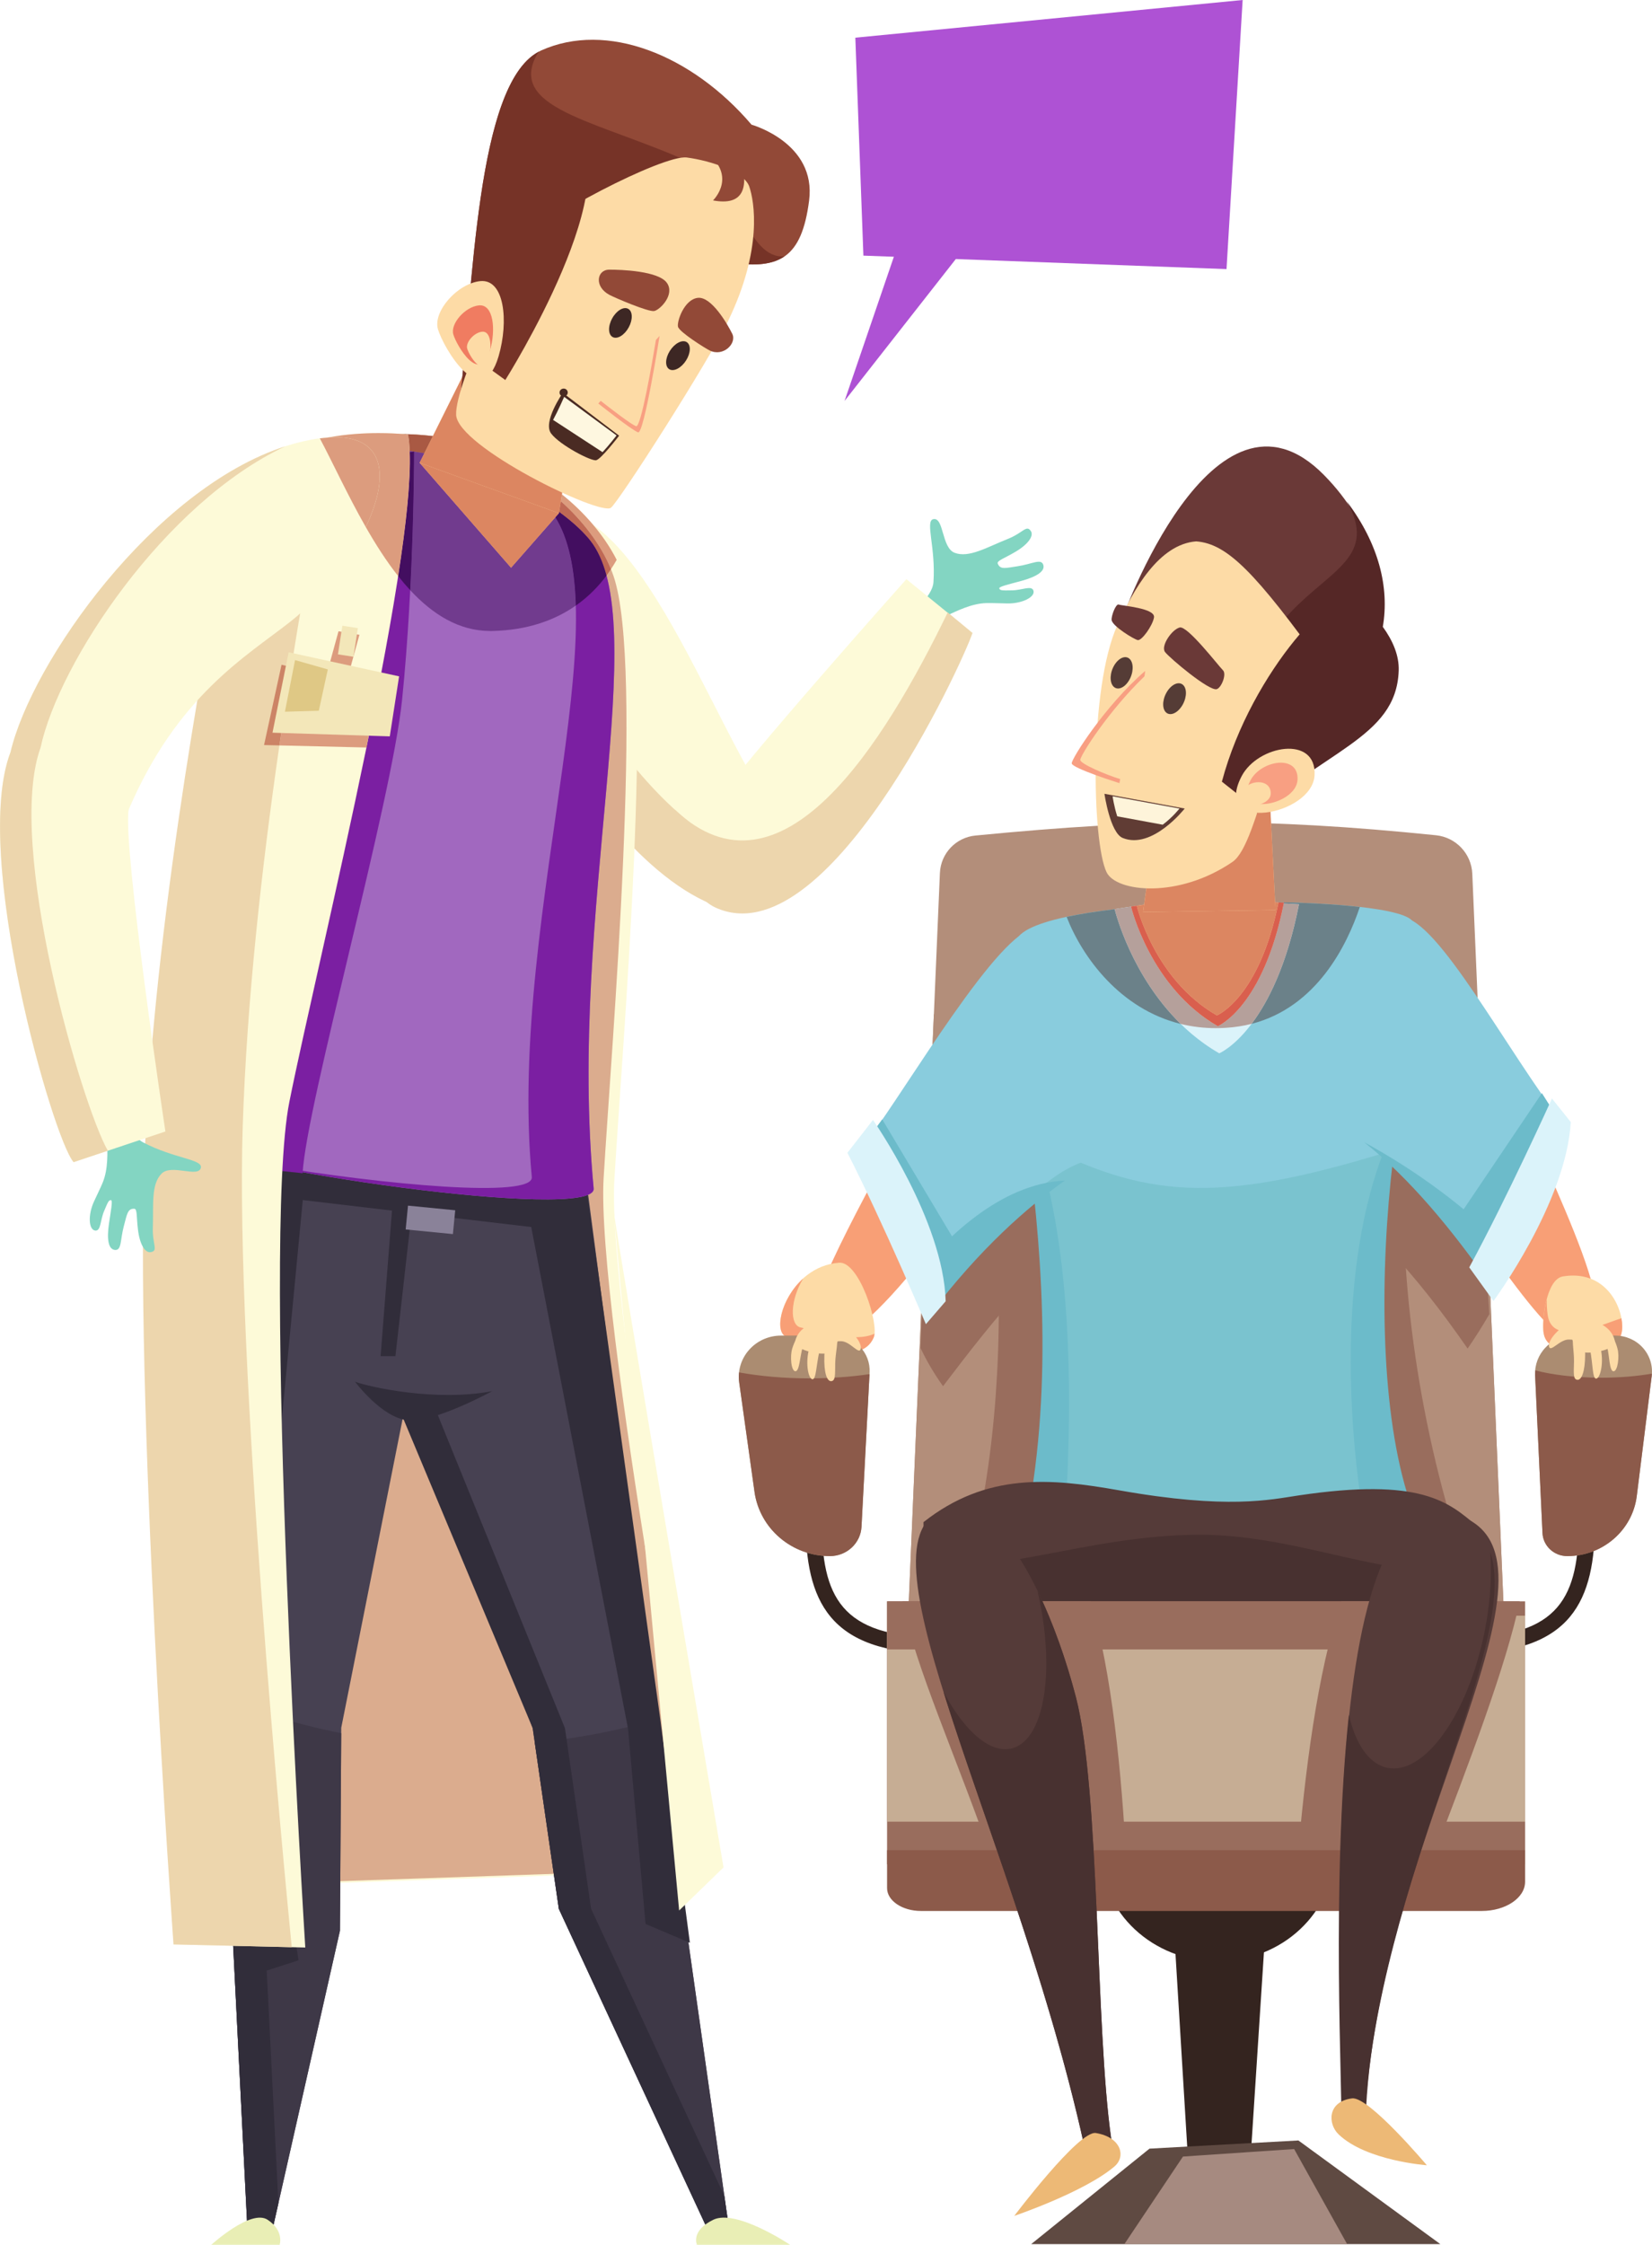<?xml version="1.0" encoding="UTF-8" standalone="no"?>
<svg
   xmlns:dc="http://purl.org/dc/elements/1.1/"
   xmlns:cc="http://creativecommons.org/ns#"
   xmlns:rdf="http://www.w3.org/1999/02/22-rdf-syntax-ns#"
   xmlns:svg="http://www.w3.org/2000/svg"
   xmlns="http://www.w3.org/2000/svg"
   xmlns:sodipodi="http://sodipodi.sourceforge.net/DTD/sodipodi-0.dtd"
   xmlns:inkscape="http://www.inkscape.org/namespaces/inkscape"
   sodipodi:docname="doctor-paciente.svg"
   inkscape:version="1.0 (4035a4fb49, 2020-05-01)"
   id="svg3824"
   version="1.1"
   viewBox="0 0 71.317 96.869"
   height="96.869mm"
   width="71.317mm">
  <defs
     id="defs3818" />
  <sodipodi:namedview
     inkscape:window-maximized="1"
     inkscape:window-y="-8"
     inkscape:window-x="-8"
     inkscape:window-height="837"
     inkscape:window-width="1600"
     showgrid="false"
     inkscape:document-rotation="0"
     inkscape:current-layer="layer1"
     inkscape:document-units="mm"
     inkscape:cy="178.92735"
     inkscape:cx="-9.5300714"
     inkscape:zoom="0.7"
     inkscape:pageshadow="2"
     inkscape:pageopacity="0.0"
     borderopacity="1.0"
     bordercolor="#666666"
     pagecolor="#ffffff"
     id="base" />
  <g
     transform="translate(-61.859,-64.203)"
     id="layer1"
     inkscape:groupmode="layer"
     inkscape:label="Layer 1">
    <path
       d="m 104.357,73.806 -6.038,7.698 3.019,-8.824 z"
       style="fill:#ae52d4;fill-opacity:1;fill-rule:nonzero;stroke:none;stroke-width:0.035"
       id="path1336" />
    <path
       d="m 115.504,64.203 -16.72,1.626 0.348,9.405 15.676,0.581 0.696,-11.612"
       style="fill:#ae52d4;fill-opacity:1;fill-rule:nonzero;stroke:none;stroke-width:0.035"
       id="path1338" />
    <path
       d="m 102.383,135.556 c -4.77,0 -5.748,-2.297 -5.748,-5.748 h 0.697 c 0,3.276 0.805,5.051 5.051,5.051 v 0.696"
       style="fill:#34241f;fill-opacity:1;fill-rule:nonzero;stroke:none;stroke-width:0.035"
       id="path1340" />
    <path
       d="m 124.967,135.556 v -0.696 c 4.246,0 5.051,-1.775 5.051,-5.051 h 0.697 c 0,3.45 -0.978,5.748 -5.748,5.748"
       style="fill:#34241f;fill-opacity:1;fill-rule:nonzero;stroke:none;stroke-width:0.035"
       id="path1342" />
    <path
       d="m 119.459,144.122 c 0,-2.605 -2.258,-4.718 -5.044,-4.718 -2.786,0 -5.045,2.113 -5.045,4.718 0,2.606 2.259,4.718 5.045,4.718 2.786,0 5.044,-2.112 5.044,-4.718"
       style="fill:#34241f;fill-opacity:1;fill-rule:nonzero;stroke:none;stroke-width:0.035"
       id="path1344" />
    <path
       d="m 113.285,159.709 2.445,-0.572 1.281,-19.748 -4.936,0.429 1.211,19.891"
       style="fill:#34241f;fill-opacity:1;fill-rule:nonzero;stroke:none;stroke-width:0.035"
       id="path1346" />
    <path
       d="m 125.418,101.909 c -0.037,-0.869 -0.705,-1.574 -1.569,-1.663 -7.405,-0.757 -12.289,-0.727 -19.883,0.013 -0.841,0.082 -1.494,0.77 -1.531,1.614 l -1.36,31.839 h 25.703 l -1.36,-31.803"
       style="fill:#b38e7a;fill-opacity:1;fill-rule:nonzero;stroke:none;stroke-width:0.035"
       id="path1348" />
    <path
       d="m 114.679,109.757 c -4.7,0 -9.032,-0.666 -12.505,-1.789 l -1.1,25.744 h 25.704 l -1.082,-25.307 c -3.19,0.855 -6.967,1.352 -11.017,1.352"
       style="fill:#b38e7a;fill-opacity:1;fill-rule:nonzero;stroke:none;stroke-width:0.035"
       id="path1350" />
    <path
       d="m 104.978,120.677 c 0,5.178 -0.752,9.83 -1.947,13.035 h 22.818 c -1.032,-2.591 -1.898,-5.545 -2.507,-8.723 -1.18,-6.158 -1.153,-11.892 -0.157,-16.009 -2.594,0.498 -5.473,0.778 -8.506,0.778 -4.222,0 -8.145,-0.54 -11.417,-1.462 1.061,3.168 1.716,7.546 1.716,12.381"
       style="fill:#996d5d;fill-opacity:1;fill-rule:nonzero;stroke:none;stroke-width:0.035"
       id="path1352" />
    <path
       d="m 125.557,111.37 c -1.655,-2.524 -3.238,-4.882 -4.237,-4.921 l -3.268,8.589 c 2.549,1.428 4.997,4.228 7.164,7.359 0.349,-0.505 0.655,-0.997 0.938,-1.484 l -0.597,-9.543"
       style="fill:#996d5d;fill-opacity:1;fill-rule:nonzero;stroke:none;stroke-width:0.035"
       id="path1354" />
    <path
       d="m 107.137,107.37 c -1.041,-0.061 -3.394,3.404 -5.214,6.143 l -0.324,8.862 c 0.267,0.562 0.585,1.105 0.971,1.646 2.195,-2.885 4.883,-6.361 7.04,-6.701 l -2.474,-9.949"
       style="fill:#996d5d;fill-opacity:1;fill-rule:nonzero;stroke:none;stroke-width:0.035"
       id="path1356" />
    <path
       d="m 122.796,103.907 c -1.161,-1.166 -15.399,-1.103 -16.953,0.696 -1.552,1.8 2.526,13.313 0.809,24.17 3.201,-0.418 4.592,1.669 7.747,1.716 2.151,0.032 4.035,-1.716 7.979,-1.995 -1.147,-3.82 -1.087,-9.424 -0.511,-14.289 0.63,-5.305 1.534,-9.689 0.928,-10.298"
       style="fill:#89ccdd;fill-opacity:1;fill-rule:nonzero;stroke:none;stroke-width:0.035"
       id="path1358" />
    <path
       d="m 109.977,103.433 c 0,0 0.994,4.196 4.517,6.223 0,0 2.372,-0.979 3.444,-6.434 -2.481,-0.127 -4.755,-0.317 -7.96,0.211"
       style="fill:#dbf3fa;fill-opacity:1;fill-rule:nonzero;stroke:none;stroke-width:0.035"
       id="path1360" />
    <path
       d="m 121.752,113.914 c -7.467,2.291 -10.486,1.974 -15.239,-0.478 0.522,4.545 0.901,9.933 0.14,15.183 3.201,-0.456 4.592,1.819 7.747,1.871 2.151,0.035 4.035,-1.871 7.979,-2.174 -1.063,-3.86 -1.088,-9.391 -0.628,-14.401"
       style="fill:#7ac3cf;fill-opacity:1;fill-rule:nonzero;stroke:none;stroke-width:0.035"
       id="path1362" />
    <path
       d="m 121.997,114.214 c 0.054,-0.452 -0.019,-0.905 0.037,-1.342 -2.614,5.468 -1.831,13.204 -1.454,15.87 0.552,-0.113 1.353,-0.107 2.008,-0.154 -1.147,-3.819 -1.168,-9.51 -0.591,-14.375"
       style="fill:#6cbbca;fill-opacity:1;fill-rule:nonzero;stroke:none;stroke-width:0.035"
       id="path1364" />
    <path
       d="m 106.012,111.955 c 0.663,4.652 1.327,10.688 0.377,16.692 0.448,-0.059 1.12,0.062 1.507,0.089 0.405,-7.6 -0.293,-13.085 -1.884,-16.781"
       style="fill:#6cbbca;fill-opacity:1;fill-rule:nonzero;stroke:none;stroke-width:0.035"
       id="path1366" />
    <path
       d="m 125.617,130.056 c -1.22,-1.042 -2.42,-2.106 -7.688,-1.323 -1.242,0.185 -3.061,0.612 -7.751,-0.218 -2.964,-0.524 -5.719,-0.782 -8.453,1.373 l 0.081,5.449 21.921,-0.203 1.89,-5.079"
       style="fill:#553b39;fill-opacity:1;fill-rule:nonzero;stroke:none;stroke-width:0.035"
       id="path1368" />
    <path
       d="m 113.661,130.432 c -4.936,0 -9.158,1.946 -11.913,1.073 l 0.057,3.833 21.921,-0.203 1.113,-3.333 c -2.754,0.701 -6.83,-1.371 -11.179,-1.371"
       style="fill:#483130;fill-opacity:1;fill-rule:nonzero;stroke:none;stroke-width:0.035"
       id="path1370" />
    <path
       d="m 127.697,133.305 h -27.543 v 11.347 h 27.543 v -11.347"
       style="fill:#996d5d;fill-opacity:1;fill-rule:nonzero;stroke:none;stroke-width:0.035"
       id="path1372" />
    <path
       d="m 127.697,133.924 h -27.543 v 8.889 h 27.543 v -8.889"
       style="fill:#c6ad94;fill-opacity:1;fill-rule:nonzero;stroke:none;stroke-width:0.035"
       id="path1374" />
    <path
       d="m 119.757,133.305 c -1.026,3.055 -1.581,7.433 -1.897,11.347 h 5.744 c 1.732,-4.513 3.268,-8.552 3.861,-11.347 h -7.708"
       style="fill:#996d5d;fill-opacity:1;fill-rule:nonzero;stroke:none;stroke-width:0.035"
       id="path1376" />
    <path
       d="m 100.816,133.305 c 0.527,2.804 2.399,6.849 3.942,11.347 h 5.731 c -0.203,-3.917 -0.628,-8.289 -1.545,-11.347 h -8.127"
       style="fill:#996d5d;fill-opacity:1;fill-rule:nonzero;stroke:none;stroke-width:0.035"
       id="path1378" />
    <path
       d="m 122.238,133.305 h -22.084 v 2.075 H 122.238 v -2.075"
       style="fill:#996d5d;fill-opacity:1;fill-rule:nonzero;stroke:none;stroke-width:0.035"
       id="path1380" />
    <path
       d="m 127.697,144.042 h -27.543 v 1.638 c 0,0.544 0.657,0.986 1.466,0.986 h 24.204 c 1.035,0 1.873,-0.564 1.873,-1.259 v -1.365"
       style="fill:#8c5a4a;fill-opacity:1;fill-rule:nonzero;stroke:none;stroke-width:0.035"
       id="path1382" />
    <path
       d="m 108.651,156.73 c -2.96,-13.352 -9.983,-25.904 -6.116,-27.341 2.429,-0.903 4.711,3.967 5.771,8.047 1.041,4.008 0.84,14.302 1.525,19.06 0,0 -0.29,0.842 -1.18,0.235"
       style="fill:#553b39;fill-opacity:1;fill-rule:nonzero;stroke:none;stroke-width:0.035"
       id="path1384" />
    <path
       d="m 108.305,137.436 c -0.4,-1.537 -0.972,-3.185 -1.661,-4.596 0.785,3.356 0.333,6.368 -1.05,6.795 -0.947,0.292 -2.088,-0.704 -3.004,-2.424 1.602,5.138 4.439,12.206 6.06,19.519 0.889,0.607 1.18,-0.235 1.18,-0.235 -0.685,-4.757 -0.484,-15.052 -1.525,-19.06"
       style="fill:#483130;fill-opacity:1;fill-rule:nonzero;stroke:none;stroke-width:0.035"
       id="path1386" />
    <path
       d="m 120.835,155.168 c 0.619,-12.008 9.69,-24.258 3.648,-25.67 -6.209,-1.452 -4.564,24.242 -4.69,25.624 0,0 0.528,0.345 1.042,0.046"
       style="fill:#553b39;fill-opacity:1;fill-rule:nonzero;stroke:none;stroke-width:0.035"
       id="path1388" />
    <path
       d="m 126.197,131.183 c 0.079,1.129 -0.02,2.43 -0.32,3.77 -0.797,3.544 -2.709,6.005 -4.272,5.497 -0.723,-0.236 -1.242,-1.071 -1.515,-2.248 -0.774,7.267 -0.261,16.562 -0.334,17.384 0,0 0.517,0.36 1.021,0.063 0.51,-10.174 6.75,-20.429 5.421,-24.466"
       style="fill:#483130;fill-opacity:1;fill-rule:nonzero;stroke:none;stroke-width:0.035"
       id="path1390" />
    <path
       d="m 119.643,156.303 c 1.196,1.149 3.813,1.336 3.813,1.336 0,0 -2.507,-2.975 -3.225,-2.886 -1.074,0.133 -1.055,1.1 -0.587,1.551"
       style="fill:#edb976;fill-opacity:1;fill-rule:nonzero;stroke:none;stroke-width:0.035"
       id="path1392" />
    <path
       d="m 126.26,109.097 c 0.572,1.976 5.326,11.057 4.339,11.804 -0.173,0.131 -1.082,1.209 -1.504,0.854 -1.978,-1.663 -5.954,-8.303 -5.954,-8.303 l 3.119,-4.355"
       style="fill:#f89f76;fill-opacity:1;fill-rule:nonzero;stroke:none;stroke-width:0.035"
       id="path1394" />
    <path
       d="m 102.426,109.778 c -0.643,1.478 -4.028,7.14 -5.192,10.147 -0.357,0.923 -0.072,1.703 0.139,1.912 1.46,1.445 7.408,-7.568 7.408,-7.568 l -2.354,-4.49"
       style="fill:#f89f76;fill-opacity:1;fill-rule:nonzero;stroke:none;stroke-width:0.035"
       id="path1396" />
    <path
       d="m 122.365,103.779 c 1.561,0.06 4.553,5.788 7.008,8.96 -0.611,2.463 -1.192,4.202 -2.844,6.591 -2.167,-3.131 -4.883,-5.535 -7.432,-6.962 l 3.268,-8.589"
       style="fill:#89ccdd;fill-opacity:1;fill-rule:nonzero;stroke:none;stroke-width:0.035"
       id="path1398" />
    <path
       d="m 120.751,113.493 c 1.951,1.546 3.816,3.788 5.509,6.234 0.327,-0.473 0.615,-0.934 0.884,-1.392 -1.933,-2.03 -4.234,-3.667 -6.393,-4.842"
       style="fill:#6cbbca;fill-opacity:1;fill-rule:nonzero;stroke:none;stroke-width:0.035"
       id="path1400" />
    <path
       d="m 106.556,104.292 c -1.487,-0.087 -5.65,7.017 -7.111,8.927 0.558,3.353 0.993,5.55 2.545,7.723 2.195,-2.885 4.884,-6.361 7.04,-6.701 l -2.474,-9.949"
       style="fill:#89ccdd;fill-opacity:1;fill-rule:nonzero;stroke:none;stroke-width:0.035"
       id="path1402" />
    <path
       d="m 101.144,119.545 c 0.241,0.474 0.517,0.937 0.846,1.397 2.195,-2.885 4.221,-4.642 5.837,-5.794 -2.787,0.131 -5.195,2.495 -6.683,4.397"
       style="fill:#6cbbca;fill-opacity:1;fill-rule:nonzero;stroke:none;stroke-width:0.035"
       id="path1404" />
    <path
       d="m 110.687,103.326 c 0,0 0.824,3.477 3.743,5.158 0,0 1.966,-0.811 2.854,-5.332 -2.057,-0.106 -3.941,-0.262 -6.597,0.174"
       style="fill:#f89f82;fill-opacity:1;fill-rule:nonzero;stroke:none;stroke-width:0.035"
       id="path1406" />
    <path
       d="m 110.935,103.294 c 0,0 0.755,3.182 3.457,4.727 0,0 1.825,-0.737 2.659,-4.87 -1.906,-0.102 -3.651,-0.25 -6.116,0.143"
       style="fill:#fddba6;fill-opacity:1;fill-rule:nonzero;stroke:none;stroke-width:0.035"
       id="path1408" />
    <path
       d="m 116.61,97.353 -4.659,0.833 -0.746,5.375 5.716,-0.087 -0.311,-6.121"
       style="fill:#fddba6;fill-opacity:1;fill-rule:nonzero;stroke:none;stroke-width:0.035"
       id="path1410" />
    <path
       d="m 109.969,157.692 c -1.296,1.106 -4.324,2.132 -4.324,2.132 0,0 2.79,-3.699 3.523,-3.576 1.096,0.183 1.31,1.01 0.802,1.444"
       style="fill:#edb976;fill-opacity:1;fill-rule:nonzero;stroke:none;stroke-width:0.035"
       id="path1412" />
    <path
       d="m 128.499,121.744 c -0.093,-0.514 0.101,-2.341 0.83,-2.46 2.482,-0.405 2.964,2.647 2.276,2.777 -0.689,0.131 -2.886,0.893 -3.106,-0.316"
       style="fill:#fddba6;fill-opacity:1;fill-rule:nonzero;stroke:none;stroke-width:0.035"
       id="path1414" />
    <path
       d="m 131.83,121.098 c -0.672,0.203 -2.775,1.194 -3.122,0.015 -0.049,-0.168 -0.081,-0.486 -0.077,-0.841 -0.148,0.561 -0.181,1.2 -0.131,1.472 0.219,1.209 2.417,0.447 3.106,0.316 0.247,-0.047 0.343,-0.47 0.25,-0.974 l -0.025,0.012"
       style="fill:#f89f76;fill-opacity:1;fill-rule:nonzero;stroke:none;stroke-width:0.035"
       id="path1416" />
    <path
       d="m 99.577,121.918 c 0.247,-0.573 -0.63,-3.289 -1.49,-3.226 -2.185,0.16 -3.042,2.965 -2.263,3.2 0.779,0.235 3.173,1.377 3.754,0.026"
       style="fill:#fddba6;fill-opacity:1;fill-rule:nonzero;stroke:none;stroke-width:0.035"
       id="path1418" />
    <path
       d="m 96.427,121.487 c -0.484,-0.094 -0.461,-1.184 0.107,-2.115 -0.988,0.892 -1.265,2.354 -0.711,2.52 0.779,0.235 3.173,1.377 3.754,0.026 0.018,-0.042 0.029,-0.099 0.035,-0.163 -0.908,0.421 -2.561,-0.147 -3.185,-0.268"
       style="fill:#f89f76;fill-opacity:1;fill-rule:nonzero;stroke:none;stroke-width:0.035"
       id="path1420" />
    <path
       d="m 128.13,123.539 c -0.021,-0.445 0.146,-0.878 0.46,-1.199 0.315,-0.321 0.75,-0.503 1.205,-0.503 h 1.796 c 0.454,0 0.886,0.189 1.186,0.521 0.301,0.332 0.442,0.773 0.387,1.214 l -0.646,5.188 c -0.184,1.48 -1.471,2.593 -2.998,2.593 h -0.003 c -0.573,0 -1.044,-0.439 -1.069,-0.998 l -0.319,-6.816"
       style="fill:#ab8c71;fill-opacity:1;fill-rule:nonzero;stroke:none;stroke-width:0.035"
       id="path1422" />
    <path
       d="m 130.977,123.654 c -1.098,0 -2.093,-0.12 -2.836,-0.315 -0.005,0.067 -0.015,0.132 -0.012,0.2 l 0.319,6.816 c 0.026,0.558 0.496,0.998 1.069,0.998 h 0.004 c 1.527,0 2.813,-1.113 2.998,-2.593 l 0.646,-5.188 0.001,-0.093 c -0.636,0.111 -1.384,0.176 -2.189,0.176"
       style="fill:#8c5a4a;fill-opacity:1;fill-rule:nonzero;stroke:none;stroke-width:0.035"
       id="path1424" />
    <path
       d="m 99.4,123.426 c 0.022,-0.414 -0.132,-0.818 -0.424,-1.119 -0.292,-0.301 -0.699,-0.47 -1.123,-0.47 h -2.278 c -0.527,0 -1.027,0.222 -1.373,0.61 -0.346,0.387 -0.504,0.902 -0.433,1.411 l 0.661,4.722 c 0.223,1.589 1.612,2.773 3.255,2.773 0.727,0 1.327,-0.556 1.364,-1.267 l 0.35,-6.66"
       style="fill:#ab8c71;fill-opacity:1;fill-rule:nonzero;stroke:none;stroke-width:0.035"
       id="path1426" />
    <path
       d="m 96.81,123.683 c -1.1,0 -2.135,-0.093 -3.044,-0.257 -0.016,0.143 -0.016,0.287 0.005,0.432 l 0.661,4.722 c 0.223,1.589 1.612,2.773 3.255,2.773 0.727,0 1.327,-0.556 1.364,-1.267 l 0.346,-6.586 c -0.794,0.116 -1.667,0.182 -2.587,0.182"
       style="fill:#8c5a4a;fill-opacity:1;fill-rule:nonzero;stroke:none;stroke-width:0.035"
       id="path1428" />
    <path
       d="m 106.375,161.042 h 17.664 l -6.128,-4.473 -6.428,0.353 -5.108,4.12"
       style="fill:#5f4a42;fill-opacity:1;fill-rule:nonzero;stroke:none;stroke-width:0.035"
       id="path1430" />
    <path
       d="m 110.398,161.042 h 9.617 l -2.288,-4.103 -4.799,0.324 -2.53,3.779"
       style="fill:#a68a80;fill-opacity:1;fill-rule:nonzero;stroke:none;stroke-width:0.035"
       id="path1432" />
    <path
       d="m 129.91,121.18 c 1.332,-0.107 1.673,0.697 1.661,0.959 -0.013,0.289 -0.966,0.507 -1.401,0.41 -0.436,-0.097 -0.769,-1.328 -0.26,-1.369"
       style="fill:#fddba6;fill-opacity:1;fill-rule:nonzero;stroke:none;stroke-width:0.035"
       id="path1434" />
    <path
       d="m 129.667,121.277 c -0.459,0.164 -0.984,0.739 -0.938,1.016 0.05,0.314 0.467,-0.313 0.878,-0.286 0.445,0.026 0.731,-2.6e-4 0.782,-0.314 0.051,-0.313 -0.264,-0.583 -0.722,-0.416"
       style="fill:#fddba6;fill-opacity:1;fill-rule:nonzero;stroke:none;stroke-width:0.035"
       id="path1436" />
    <path
       d="m 130.29,122.644 c -8e-4,0.763 -0.161,1.126 -0.342,1.101 -0.182,-0.025 -0.151,-0.297 -0.139,-0.775 0.012,-0.479 -0.144,-1.096 0.039,-1.07 0.182,0.025 0.443,-0.018 0.442,0.744"
       style="fill:#fddba6;fill-opacity:1;fill-rule:nonzero;stroke:none;stroke-width:0.035"
       id="path1438" />
    <path
       d="m 130.974,122.459 c 0.121,0.641 -0.049,1.232 -0.21,1.235 -0.161,7.9e-4 -0.137,-0.605 -0.259,-1.246 -0.122,-0.641 -0.166,-1.063 -0.006,-1.062 0.163,-0.003 0.352,0.431 0.474,1.072"
       style="fill:#fddba6;fill-opacity:1;fill-rule:nonzero;stroke:none;stroke-width:0.035"
       id="path1440" />
    <path
       d="m 131.685,122.396 c 0.096,0.341 0.011,0.984 -0.171,0.982 -0.179,-0.002 -0.175,-0.674 -0.268,-1.017 -0.095,-0.341 -0.151,-0.582 0.03,-0.581 0.18,0.002 0.315,0.273 0.41,0.616"
       style="fill:#fddba6;fill-opacity:1;fill-rule:nonzero;stroke:none;stroke-width:0.035"
       id="path1442" />
    <path
       d="m 97.883,121.242 c -1.327,-0.158 -1.698,0.633 -1.696,0.895 0.002,0.289 0.946,0.543 1.384,0.463 0.439,-0.08 0.819,-1.298 0.312,-1.358"
       style="fill:#fddba6;fill-opacity:1;fill-rule:nonzero;stroke:none;stroke-width:0.035"
       id="path1444" />
    <path
       d="m 98.121,121.347 c 0.453,0.182 0.955,0.776 0.898,1.051 -0.062,0.312 -0.454,-0.33 -0.866,-0.319 -0.446,0.009 -0.73,-0.028 -0.77,-0.344 -0.04,-0.314 0.286,-0.572 0.738,-0.388"
       style="fill:#fddba6;fill-opacity:1;fill-rule:nonzero;stroke:none;stroke-width:0.035"
       id="path1446" />
    <path
       d="m 97.447,122.69 c -0.028,0.763 0.117,1.131 0.3,1.113 0.183,-0.017 0.162,-0.291 0.168,-0.769 0.006,-0.478 0.186,-1.09 0.002,-1.07 -0.183,0.018 -0.442,-0.035 -0.47,0.727"
       style="fill:#fddba6;fill-opacity:1;fill-rule:nonzero;stroke:none;stroke-width:0.035"
       id="path1448" />
    <path
       d="m 96.77,122.479 c -0.145,0.636 0.002,1.233 0.163,1.242 0.161,0.007 0.159,-0.599 0.306,-1.235 0.146,-0.636 0.206,-1.056 0.046,-1.06 -0.162,-0.009 -0.368,0.417 -0.514,1.053"
       style="fill:#fddba6;fill-opacity:1;fill-rule:nonzero;stroke:none;stroke-width:0.035"
       id="path1450" />
    <path
       d="m 96.062,122.388 c -0.108,0.338 -0.049,0.983 0.134,0.988 0.179,0.005 0.201,-0.667 0.307,-1.006 0.108,-0.338 0.173,-0.576 -0.008,-0.582 -0.18,-0.005 -0.325,0.261 -0.433,0.6"
       style="fill:#fddba6;fill-opacity:1;fill-rule:nonzero;stroke:none;stroke-width:0.035"
       id="path1452" />
    <path
       d="m 102.209,119.067 0.958,-1.161 -3.222,-5.4 -0.581,0.784 2.845,5.777"
       style="fill:#6cbbca;fill-opacity:1;fill-rule:nonzero;stroke:none;stroke-width:0.035"
       id="path1454" />
    <path
       d="m 98.442,113.949 1.103,-1.417 c 0,0 3.042,4.335 3.139,7.822 l -0.854,0.99 c 0,0 -1.835,-4.356 -3.388,-7.395"
       style="fill:#dbf3fa;fill-opacity:1;fill-rule:nonzero;stroke:none;stroke-width:0.035"
       id="path1456" />
    <path
       d="m 124.881,116.629 3.542,-5.254 0.551,0.871 -2.641,5.922 -1.452,-1.538"
       style="fill:#6cbbca;fill-opacity:1;fill-rule:nonzero;stroke:none;stroke-width:0.035"
       id="path1458" />
    <path
       d="m 125.287,118.893 1.045,1.452 c 0,0 3.135,-4.239 3.338,-7.722 l -0.813,-1.016 c 0,0 -1.945,4.296 -3.57,7.286"
       style="fill:#dbf3fa;fill-opacity:1;fill-rule:nonzero;stroke:none;stroke-width:0.035"
       id="path1460" />
    <path
       d="m 116.921,103.133 c -0.001,0 -0.003,0 -0.005,0 -0.004,-2.6e-4 -0.008,-7.9e-4 -0.013,-7.9e-4 v -2.7e-4 l 0.017,0.001"
       style="fill:#9b5549;fill-opacity:1;fill-rule:nonzero;stroke:none;stroke-width:0.035"
       id="path1462" />
    <path
       d="m 112.829,108.388 c -2.62,-0.646 -4.245,-2.879 -4.924,-4.62 0.606,-0.129 1.31,-0.239 2.074,-0.329 0.038,0.154 0.73,2.876 2.85,4.948 m 3.063,-0.004 c 0.71,-0.941 1.529,-2.531 2.046,-5.161 -0.221,-0.011 -0.441,-0.023 -0.66,-0.035 0.002,-0.012 0.005,-0.024 0.007,-0.035 -0.123,-0.006 -0.246,-0.013 -0.368,-0.019 0.001,0 0.003,0 0.005,0 l 0.032,0.002 c 1.354,0.022 2.606,0.092 3.609,0.206 -0.545,1.629 -1.85,4.317 -4.67,5.043"
       style="fill:#6b8189;fill-opacity:1;fill-rule:nonzero;stroke:none;stroke-width:0.035"
       id="path1464" />
    <path
       d="m 114.356,108.57 c -0.542,0 -1.051,-0.065 -1.527,-0.182 -2.12,-2.073 -2.812,-4.794 -2.85,-4.948 v 0 l -0.002,-0.007 v 0 c 0.242,-0.04 0.478,-0.074 0.71,-0.107 v 0 c 0,0 0.824,3.477 3.743,5.158 0,0 1.955,-0.808 2.847,-5.297 0.219,0.012 0.439,0.024 0.66,0.035 -0.517,2.631 -1.336,4.221 -2.046,5.161 -0.356,0.092 -0.736,0.152 -1.142,0.175 -0.134,0.007 -0.265,0.011 -0.394,0.011"
       style="fill:#b5a09b;fill-opacity:1;fill-rule:nonzero;stroke:none;stroke-width:0.035"
       id="path1466" />
    <path
       d="m 114.431,108.484 c -2.92,-1.681 -3.743,-5.158 -3.743,-5.158 0.19,-0.031 0.368,-0.054 0.549,-0.078 -0.099,0.015 -0.2,0.03 -0.302,0.046 0,0 0.755,3.182 3.457,4.727 0,0 1.825,-0.737 2.659,-4.87 -0.049,-0.003 -0.098,-0.005 -0.147,-0.008 l -2.7e-4,-0.011 c 0.004,0 0.008,2.6e-4 0.013,7.9e-4 0.122,0.006 0.245,0.013 0.368,0.019 -0.002,0.012 -0.005,0.023 -0.007,0.035 -0.892,4.489 -2.847,5.297 -2.847,5.297"
       style="fill:#d95f4e;fill-opacity:1;fill-rule:nonzero;stroke:none;stroke-width:0.035"
       id="path1468" />
    <path
       d="m 111.737,99.727 0.214,-1.541 -0.214,1.541 h -2.6e-4"
       style="fill:#dd9f99;fill-opacity:1;fill-rule:nonzero;stroke:none;stroke-width:0.035"
       id="path1470" />
    <path
       d="m 111.249,103.241 0.488,-3.514 h 2.6e-4 l -0.488,3.514 h -2.6e-4"
       style="fill:#9b5549;fill-opacity:1;fill-rule:nonzero;stroke:none;stroke-width:0.035"
       id="path1472" />
    <path
       d="m 111.248,103.246 8e-4,-0.005 h 2.6e-4 l -7.9e-4,0.005 c -2.7e-4,0 -2.7e-4,0 -2.7e-4,0"
       style="fill:#d95f4e;fill-opacity:1;fill-rule:nonzero;stroke:none;stroke-width:0.035"
       id="path1474" />
    <path
       d="m 114.392,108.021 c -2.702,-1.545 -3.457,-4.727 -3.457,-4.727 0.102,-0.016 0.202,-0.031 0.302,-0.046 0.004,-8e-4 0.007,-0.001 0.011,-0.002 v 0 c 0,0 0,0 2.6e-4,0 l -0.044,0.315 5.716,-0.087 -0.017,-0.331 c 0.049,0.003 0.098,0.005 0.147,0.008 -0.834,4.133 -2.659,4.87 -2.659,4.87"
       style="fill:#dc8661;fill-opacity:1;fill-rule:nonzero;stroke:none;stroke-width:0.035"
       id="path1476" />
    <path
       d="m 111.205,103.561 0.044,-0.315 7.9e-4,-0.005 0.488,-3.514 0.214,-1.541 4.659,-0.833 0.294,5.778 h 2.6e-4 v 2.7e-4 l 2.7e-4,0.011 0.017,0.331 -5.716,0.087"
       style="fill:#dc8661;fill-opacity:1;fill-rule:nonzero;stroke:none;stroke-width:0.035"
       id="path1478" />
    <path
       d="m 115.936,93.734 -5.669,-2.744 c 0,0 3.959,-11.168 8.754,-6.283 2.154,2.193 2.464,4.435 2.114,6.472 0.436,0.601 0.83,1.058 0.809,1.708 -0.101,2.961 -3.066,3.678 -6.425,6.96 l 0.417,-6.113"
       style="fill:#6a3937;fill-opacity:1;fill-rule:nonzero;stroke:none;stroke-width:0.035"
       id="path1480" />
    <path
       d="m 115.881,94.535 c -0.262,-1.676 0.745,-2.913 1.695,-3.913 1.756,-1.851 3.762,-2.43 2.421,-4.786 1.392,1.844 1.848,3.726 1.558,5.416 0.436,0.602 0.708,1.241 0.686,1.892 -0.102,2.962 -3.363,3.421 -6.721,6.703 l 0.362,-5.312"
       style="fill:#552726;fill-opacity:1;fill-rule:nonzero;stroke:none;stroke-width:0.035"
       id="path1482" />
    <path
       d="m 115.067,101.395 c 1.183,-0.809 1.758,-6.477 3.965,-8.364 -2.978,-4.129 -4.188,-5.365 -5.533,-5.466 -1.607,0.119 -2.715,2.079 -3.409,3.629 -1.227,2.741 -1.089,9.361 -0.459,10.65 0.413,0.851 3.092,1.155 5.436,-0.449"
       style="fill:#fddba6;fill-opacity:1;fill-rule:nonzero;stroke:none;stroke-width:0.035"
       id="path1484" />
    <path
       d="m 120.295,90.184 c -0.499,-1.097 -4.404,2.927 -5.687,7.75 l 1.575,1.247 c 0,0 5.078,-6.872 4.112,-8.997"
       style="fill:#552726;fill-opacity:1;fill-rule:nonzero;stroke:none;stroke-width:0.035"
       id="path1486" />
    <path
       d="m 115.461,97.696 c 0.699,-1.339 3.241,-1.784 3.148,-0.04 -0.091,1.744 -4.448,2.531 -3.148,0.04"
       style="fill:#fddba6;fill-opacity:1;fill-rule:nonzero;stroke:none;stroke-width:0.035"
       id="path1488" />
    <path
       d="m 115.842,97.877 c 0.45,-0.865 2.091,-1.148 2.032,-0.022 -0.06,1.128 -2.871,1.63 -2.032,0.022"
       style="fill:#f89f82;fill-opacity:1;fill-rule:nonzero;stroke:none;stroke-width:0.035"
       id="path1490" />
    <path
       d="m 115.507,98.338 c 0.224,-0.479 1.187,-0.566 1.211,0.084 0.025,0.65 -1.626,0.808 -1.211,-0.084"
       style="fill:#fddba6;fill-opacity:1;fill-rule:nonzero;stroke:none;stroke-width:0.035"
       id="path1492" />
    <path
       d="m 111.411,93.182 c -1.749,1.51 -3.186,3.778 -3.189,3.991 -0.002,0.213 2.197,0.841 2.197,0.841 0,0 1.014,-4.621 0.992,-4.832"
       style="fill:#fddba6;fill-opacity:1;fill-rule:nonzero;stroke:none;stroke-width:0.035"
       id="path1494" />
    <path
       d="m 108.124,97.141 c 0.002,-0.214 1.432,-2.477 3.17,-3.984 0.003,0.023 -0.008,0.106 -0.03,0.232 -1.556,1.5 -2.767,3.41 -2.77,3.607 -0.001,0.162 1.089,0.635 1.723,0.826 -0.034,0.153 -0.029,0.176 -0.029,0.176 0,0 -2.065,-0.646 -2.063,-0.857"
       style="fill:#f89f82;fill-opacity:1;fill-rule:nonzero;stroke:none;stroke-width:0.035"
       id="path1496" />
    <path
       d="m 114.388,93.941 c 0.205,-0.067 0.437,-0.655 0.262,-0.82 -0.175,-0.166 -1.523,-1.925 -1.862,-1.841 -0.338,0.085 -0.83,0.798 -0.635,1.058 0.196,0.259 1.915,1.707 2.235,1.603"
       style="fill:#6a3937;fill-opacity:1;fill-rule:nonzero;stroke:none;stroke-width:0.035"
       id="path1498" />
    <path
       d="m 109.848,90.958 c -0.02,-0.181 0.185,-0.716 0.307,-0.667 0.125,0.054 1.591,0.152 1.522,0.557 -0.059,0.353 -0.531,1.014 -0.702,0.976 -0.167,-0.036 -1.099,-0.604 -1.127,-0.866"
       style="fill:#6a3937;fill-opacity:1;fill-rule:nonzero;stroke:none;stroke-width:0.035"
       id="path1500" />
    <path
       d="m 113.003,99.093 -3.465,-0.636 c 0,0 0.241,1.684 0.79,1.907 1.276,0.516 2.675,-1.271 2.675,-1.271"
       style="fill:#603c34;fill-opacity:1;fill-rule:nonzero;stroke:none;stroke-width:0.035"
       id="path1502" />
    <path
       d="m 110.091,99.43 c -0.138,-0.421 -0.202,-0.865 -0.202,-0.865 l 2.888,0.529 c 0,0 -0.295,0.377 -0.724,0.697 l -1.962,-0.361"
       style="fill:#fef4da;fill-opacity:1;fill-rule:nonzero;stroke:none;stroke-width:0.035"
       id="path1504" />
    <path
       d="m 112.228,94.971 c -0.197,-0.135 -0.207,-0.523 -0.021,-0.864 0.185,-0.341 0.495,-0.508 0.693,-0.373 0.199,0.136 0.208,0.522 0.023,0.864 -0.186,0.341 -0.495,0.509 -0.694,0.374"
       style="fill:#553c36;fill-opacity:1;fill-rule:nonzero;stroke:none;stroke-width:0.035"
       id="path1506" />
    <path
       d="m 109.987,93.875 c -0.206,-0.121 -0.242,-0.507 -0.08,-0.859 0.163,-0.352 0.461,-0.54 0.667,-0.418 0.206,0.122 0.243,0.507 0.081,0.86 -0.163,0.353 -0.46,0.54 -0.668,0.418"
       style="fill:#553c36;fill-opacity:1;fill-rule:nonzero;stroke:none;stroke-width:0.035"
       id="path1508" />
    <path
       d="m 101.405,90.863 c 0.576,0.655 1.726,-0.6 3.04,-0.636 0.223,-0.006 0.57,0.011 0.918,0.016 0.617,0.008 1.203,-0.277 1.108,-0.558 -0.082,-0.234 -0.5,-0.007 -0.936,-0.007 -0.382,0.005 -0.514,0.016 -0.537,-0.088 -0.018,-0.075 0.447,-0.182 0.957,-0.32 0.655,-0.18 1.045,-0.423 0.938,-0.706 -0.103,-0.266 -0.479,-0.02 -1.097,0.073 -0.535,0.082 -0.756,0.155 -0.864,-0.112 -0.05,-0.125 0.289,-0.228 0.76,-0.508 0.554,-0.325 0.805,-0.69 0.67,-0.895 -0.195,-0.293 -0.322,0.073 -1.012,0.344 -0.887,0.353 -1.664,0.826 -2.278,0.592 -0.57,-0.215 -0.46,-1.548 -0.921,-1.452 -0.365,0.078 0.111,1.228 0.005,2.723 -0.048,0.665 -1.006,1.241 -0.75,1.533"
       style="fill:#83d5c2;fill-opacity:1;fill-rule:nonzero;stroke:none;stroke-width:0.035"
       id="path1510" />
    <path
       d="m 77.868,82.969 c 0,0 4.224,-0.435 6.924,1.524 l -1.002,2.047 -5.704,-1.873 -0.218,-1.698"
       style="fill:#c3926e;fill-opacity:1;fill-rule:nonzero;stroke:none;stroke-width:0.035"
       id="path1512" />
    <path
       d="M 93.849,103.217 C 87.342,102.159 78.948,85.449 85.937,86.228 c 4.556,0.507 7.822,13.143 10.81,14.378 1.449,0.598 -0.805,2.951 -2.898,2.611"
       style="fill:#fdfad8;fill-opacity:1;fill-rule:nonzero;stroke:none;stroke-width:0.035"
       id="path1514" />
    <path
       d="m 96.957,100.729 c -0.637,0.406 -1.417,0.662 -2.156,0.542 -4.796,-0.78 -10.518,-10.233 -10.398,-14.841 -3.981,1.97 3.347,16.142 9.266,17.105 1.973,0.32 4.246,-2.034 3.288,-2.807"
       style="fill:#edd6ad;fill-opacity:1;fill-rule:nonzero;stroke:none;stroke-width:0.035"
       id="path1516" />
    <path
       d="m 103.841,91.516 c -0.458,1.362 -6.408,13.628 -10.788,11.819 -1.623,-0.669 -1.836,-2.261 -0.476,-4.251 1.36,-1.989 8.412,-9.889 8.412,-9.889 l 2.851,2.32"
       style="fill:#fdfad8;fill-opacity:1;fill-rule:nonzero;stroke:none;stroke-width:0.035"
       id="path1518" />
    <path
       d="m 72.603,145.588 19.969,-0.684 c 0,0 -4.529,-24.1 -4.189,-29.818 0.34,-5.718 1.758,-22.08 0.427,-25.968 -1.331,-3.888 -7.627,-7.383 -7.829,-3.152 -0.202,4.231 -5.898,19.119 -4.904,29.022 0.994,9.904 -3.474,30.6 -3.474,30.6"
       style="fill:#fdfad8;fill-opacity:1;fill-rule:nonzero;stroke:none;stroke-width:0.035"
       id="path1520" />
    <path
       d="m 72.138,145.53 19.969,-0.684 c 0,0 -4.529,-24.1 -4.189,-29.818 0.34,-5.718 1.758,-22.08 0.427,-25.968 -1.331,-3.888 -7.626,-7.383 -7.829,-3.152 -0.202,4.231 -5.898,19.119 -4.904,29.022 0.994,9.904 -3.474,30.6 -3.474,30.6"
       style="fill:#dbac8e;fill-opacity:1;fill-rule:nonzero;stroke:none;stroke-width:0.035"
       id="path1522" />
    <path
       d="m 90.216,138.417 -3.26,-24.913 -15.785,-3.041 -1.327,9.836 1.609,18.494 1.088,21.618 h 1.081 l 2.913,-12.893 0.056,-8.758 2.66,-13.381 0.672,0.13 4.932,13.268 1.129,7.797 6.423,13.836 h 0.928 l -3.119,-21.994"
       style="fill:#474152;fill-opacity:1;fill-rule:nonzero;stroke:none;stroke-width:0.035"
       id="path1524" />
    <path
       d="m 74.98,115.468 -1.161,12.134 -1.219,-12.773 z"
       style="fill:#312d3a;fill-opacity:1;fill-rule:nonzero;stroke:none;stroke-width:0.035"
       id="path1526" />
    <path
       d="m 71.33,137.385 0.122,1.409 1.088,21.618 h 1.081 l 2.913,-12.893 0.055,-8.525 c -1.862,-0.366 -3.625,-0.912 -5.26,-1.609"
       style="fill:#3e3847;fill-opacity:1;fill-rule:nonzero;stroke:none;stroke-width:0.035"
       id="path1528" />
    <path
       d="m 90.212,138.393 c -1.666,0.491 -3.431,0.833 -5.268,1.006 l 1.039,7.176 6.423,13.836 h 0.928 l -3.119,-21.994 -0.003,-0.024"
       style="fill:#3e3847;fill-opacity:1;fill-rule:nonzero;stroke:none;stroke-width:0.035"
       id="path1530" />
    <path
       d="m 91.643,148.039 -1.916,-0.813 -0.755,-8.418 -4.18,-21.656 -11.321,-1.335 v -3.077 l 13.585,1.858 3.309,23.804 1.277,9.638"
       style="fill:#312d3a;fill-opacity:1;fill-rule:nonzero;stroke:none;stroke-width:0.035"
       id="path1532" />
    <path
       d="m 72.847,138.793 -1.609,-18.494 1.292,-9.574 -1.358,-0.262 -1.327,9.836 1.609,18.494 1.088,21.618 h 1.081 l 0.255,-1.13 -1.03,-20.488"
       style="fill:#312d3a;fill-opacity:1;fill-rule:nonzero;stroke:none;stroke-width:0.035"
       id="path1534" />
    <path
       d="m 87.377,146.575 -1.129,-7.797 -5.695,-14.02 -2.206,-0.174 0.905,0.796 5.604,13.398 1.129,7.797 6.423,13.836 h 0.928 l -0.205,-1.445 -5.753,-12.392"
       style="fill:#312d3a;fill-opacity:1;fill-rule:nonzero;stroke:none;stroke-width:0.035"
       id="path1536" />
    <path
       d="m 77.186,123.828 c 0.639,0.232 3.484,0.871 5.922,0.406 0,0 -2.487,1.36 -3.624,1.261 -1.137,-0.1 -2.298,-1.667 -2.298,-1.667"
       style="fill:#312d3a;fill-opacity:1;fill-rule:nonzero;stroke:none;stroke-width:0.035"
       id="path1538" />
    <path
       d="m 87.488,115.492 c -1.137,-11.981 2.634,-24.485 -0.163,-27.981 -1.952,-2.441 -9.606,-5.964 -12.852,-2.441 -3.244,3.523 -3.682,15.754 -3.584,17.407 0.141,2.387 -1.088,10.64 -0.796,10.976 0.988,1.136 17.535,3.514 17.395,2.039"
       style="fill:#a168bf;fill-opacity:1;fill-rule:nonzero;stroke:none;stroke-width:0.035"
       id="path1540" />
    <path
       d="m 74.922,114.829 c 0.174,-3.019 3.841,-15.986 4.296,-20.436 0.522,-5.109 0.516,-10.703 0.516,-10.703 l -1.91,0.253 -4.586,30.713 1.683,0.174"
       style="fill:#7b1fa2;fill-opacity:1;fill-rule:nonzero;stroke:none;stroke-width:0.035"
       id="path1542" />
    <path
       d="m 87.325,87.511 c -0.452,-0.566 -1.213,-1.189 -2.152,-1.77 4.147,3.599 -1.454,17.616 -0.356,29.254 0.088,0.932 -6.391,0.337 -11.476,-0.518 5.084,1.072 14.252,2.113 14.147,1.014 -1.137,-11.981 2.634,-24.485 -0.163,-27.981"
       style="fill:#7b1fa2;fill-opacity:1;fill-rule:nonzero;stroke:none;stroke-width:0.035"
       id="path1544" />
    <path
       d="m 72.774,149.432 1.974,-0.638 -0.929,-5.922 -1.335,0.813 0.29,5.747"
       style="fill:#312d3a;fill-opacity:1;fill-rule:nonzero;stroke:none;stroke-width:0.035"
       id="path1546" />
    <path
       d="m 69.349,148.109 5.689,0.133 c 0,0 -1.907,-30.39 -0.687,-36.491 1.22,-6.1 5.856,-24.646 5.124,-28.794 0,0 -6.833,-0.854 -7.687,3.661 -0.854,4.514 -2.549,16.079 -3.079,26.645 -0.531,10.567 0.639,34.847 0.639,34.847"
       style="fill:#fdfad8;fill-opacity:1;fill-rule:nonzero;stroke:none;stroke-width:0.035"
       id="path1548" />
    <path
       d="m 72.337,112.819 c 0.354,-10.941 2.636,-23.161 3.491,-27.851 0.15,-0.825 -3.541,-0.98 -4.038,1.65 -0.854,4.514 -3.13,16.275 -3.66,26.841 -0.531,10.567 1.22,34.651 1.22,34.651 l 5.104,0.119 c -0.318,-3.219 -2.444,-25.279 -2.117,-35.409"
       style="fill:#edd6ad;fill-opacity:1;fill-rule:nonzero;stroke:none;stroke-width:0.035"
       id="path1550" />
    <path
       d="m 62.538,98.807 c -2.105,-1.909 5.178,-14.198 12.728,-15.626 5.377,-1.019 2.492,5.198 -0.867,7.844 -1.916,1.51 -4.877,3.193 -6.985,8.115 -0.6,1.401 -2.961,1.403 -4.876,-0.334"
       style="fill:#fdfad8;fill-opacity:1;fill-rule:nonzero;stroke:none;stroke-width:0.035"
       id="path1552" />
    <path
       d="m 66.934,112.195 c -0.831,0.264 -0.145,1.821 -0.641,3.038 -0.084,0.207 -0.239,0.518 -0.383,0.833 -0.256,0.562 -0.23,1.212 0.066,1.24 0.246,0.019 0.207,-0.456 0.382,-0.854 0.15,-0.352 0.192,-0.477 0.297,-0.457 0.076,0.014 -0.013,0.482 -0.091,1.005 -0.099,0.672 -0.033,1.126 0.268,1.142 0.285,0.013 0.212,-0.43 0.374,-1.034 0.14,-0.523 0.162,-0.754 0.45,-0.745 0.134,0.005 0.091,0.356 0.159,0.9 0.074,0.637 0.308,1.015 0.55,0.973 0.347,-0.06 0.064,-0.324 0.092,-1.064 0.034,-0.954 -0.086,-1.855 0.375,-2.323 0.426,-0.435 1.602,0.201 1.699,-0.259 0.075,-0.366 -1.169,-0.392 -2.495,-1.091 -0.589,-0.311 -0.731,-1.42 -1.101,-1.303"
       style="fill:#83d5c2;fill-opacity:1;fill-rule:nonzero;stroke:none;stroke-width:0.035"
       id="path1554" />
    <path
       d="m 67.414,99.141 c 0.398,-2.479 -3.605,-4.823 -4.743,-3.181 -2.48,3.578 1.42,17.332 2.366,18.393 l 3.962,-1.324 c 0,0 -1.847,-12.26 -1.586,-13.889"
       style="fill:#fdfad8;fill-opacity:1;fill-rule:nonzero;stroke:none;stroke-width:0.035"
       id="path1556" />
    <path
       d="m 79.973,84.174 2.653,-5.334 4.044,3.24 -0.682,4.269 c 0,0 -2.273,1.811 -6.015,-2.175"
       style="fill:#fddba6;fill-opacity:1;fill-rule:nonzero;stroke:none;stroke-width:0.035"
       id="path1558" />
    <path
       d="m 91.946,161.071 h 4.021 c 0,0 -2.327,-1.56 -3.315,-1.08 -0.988,0.479 -0.706,1.08 -0.706,1.08"
       style="fill:#e9eeb5;fill-opacity:1;fill-rule:nonzero;stroke:none;stroke-width:0.035"
       id="path1560" />
    <path
       d="m 73.931,161.071 -2.948,-0.001 c 0,0 1.707,-1.559 2.43,-1.078 0.725,0.479 0.518,1.08 0.518,1.08"
       style="fill:#e9eeb5;fill-opacity:1;fill-rule:nonzero;stroke:none;stroke-width:0.035"
       id="path1562" />
    <path
       d="m 91.178,146.645 1.916,-1.858 c 0,0 -4.645,-27.403 -4.761,-28.449 l 2.845,30.307"
       style="fill:#fdfad8;fill-opacity:1;fill-rule:nonzero;stroke:none;stroke-width:0.035"
       id="path1564" />
    <path
       d="m 102.772,90.632 c -2.752,5.665 -7.195,12.84 -11.777,8.513 -0.436,1.316 0.551,3.671 1.747,4.22 4.808,2.205 10.641,-10.486 11.099,-11.848 l -1.069,-0.885"
       style="fill:#edd6ad;fill-opacity:1;fill-rule:nonzero;stroke:none;stroke-width:0.035"
       id="path1566" />
    <path
       d="m 83.921,88.703 -3.948,-4.529 6.015,2.175 -2.067,2.354"
       style="fill:#fddba6;fill-opacity:1;fill-rule:nonzero;stroke:none;stroke-width:0.035"
       id="path1568" />
    <path
       d="m 78.812,116.048 -0.522,6.677 h 0.639 l 0.755,-6.677 h -0.871"
       style="fill:#312d3a;fill-opacity:1;fill-rule:nonzero;stroke:none;stroke-width:0.035"
       id="path1570" />
    <path
       d="m 81.511,116.429 -2.039,-0.2 -0.1,1.028 2.039,0.2 0.1,-1.028"
       style="fill:#8a8299;fill-opacity:1;fill-rule:nonzero;stroke:none;stroke-width:0.035"
       id="path1572" />
    <path
       d="m 63.611,96.461 c 0.786,-3.67 5.348,-10.555 10.568,-13 -5.68,1.836 -10.953,9.307 -11.866,13.203 -1.687,4.392 1.832,16.688 2.725,17.689 l 1.476,-0.494 C 65.399,111.908 62.088,100.665 63.611,96.461"
       style="fill:#edd6ad;fill-opacity:1;fill-rule:nonzero;stroke:none;stroke-width:0.035"
       id="path1574" />
    <path
       d="m 80.177,83.764 c -0.147,-0.028 -0.296,-0.053 -0.443,-0.075 v 0 h -3.44e-4 c -0.063,-0.009 -0.126,-0.018 -0.188,-0.026 -0.011,-0.268 -0.034,-0.505 -0.07,-0.707 0,0 -0.086,-0.011 -0.239,-0.024 0.385,0.009 0.83,0.034 1.31,0.089 l -0.369,0.743"
       style="fill:#a95943;fill-opacity:1;fill-rule:nonzero;stroke:none;stroke-width:0.035"
       id="path1576" />
    <path
       d="m 83.022,91.432 c -1.345,-2.64e-4 -2.48,-0.714 -3.454,-1.761 0.169,-3.312 0.166,-5.962 0.166,-5.982 0.147,0.022 0.295,0.047 0.443,0.075 l -0.204,0.41 v 0 l 3.948,4.529 1.912,-2.178 c 0.583,0.938 0.838,2.239 0.884,3.809 -0.872,0.612 -2.043,1.063 -3.609,1.098 -0.029,7.94e-4 -0.057,0.001 -0.086,0.001 m -3.475,-7.719 c -3.44e-4,-0.017 -0.001,-0.034 -0.002,-0.051 0.063,0.008 0.126,0.017 0.188,0.026 l -0.187,0.025"
       style="fill:#713b8e;fill-opacity:1;fill-rule:nonzero;stroke:none;stroke-width:0.035"
       id="path1578" />
    <path
       d="m 79.568,89.671 c -0.179,-0.193 -0.352,-0.396 -0.52,-0.609 0.345,-2.229 0.544,-4.111 0.499,-5.349 l 0.187,-0.025 h 3.44e-4 v 0 c 0,0.021 0.003,2.671 -0.166,5.982"
       style="fill:#430e60;fill-opacity:1;fill-rule:nonzero;stroke:none;stroke-width:0.035"
       id="path1580" />
    <path
       d="m 86.117,85.538 v 0 L 86.67,82.08 86.117,85.538"
       style="fill:#dd9f99;fill-opacity:1;fill-rule:nonzero;stroke:none;stroke-width:0.035"
       id="path1582" />
    <path
       d="m 88.234,88.765 c -0.438,-1.075 -1.239,-2.105 -2.164,-2.932 l 0.047,-0.295 v 0 3.44e-4 c 0.96,0.766 1.824,1.761 2.364,2.823 -0.074,0.132 -0.156,0.267 -0.247,0.403"
       style="fill:#dc9c7e;fill-opacity:1;fill-rule:nonzero;stroke:none;stroke-width:0.035"
       id="path1584" />
    <path
       d="m 88.041,89.039 c -0.165,-0.617 -0.398,-1.13 -0.716,-1.528 v 0 c -0.003,-0.003 -0.005,-0.007 -0.008,-0.01 -3.44e-4,0 -3.44e-4,-3.44e-4 -3.44e-4,-3.44e-4 -0.016,-0.02 -0.032,-0.04 -0.049,-0.06 v 0 c -0.005,-0.006 -0.01,-0.012 -0.016,-0.018 -0.001,-0.001 -0.002,-0.003 -0.003,-0.004 -0.001,-0.001 -0.003,-0.003 -0.004,-0.004 -0.307,-0.362 -0.734,-0.744 -1.249,-1.122 l 0.074,-0.461 c 0.925,0.827 1.726,1.857 2.164,2.932 -0.061,0.091 -0.125,0.183 -0.193,0.274"
       style="fill:#bf6955;fill-opacity:1;fill-rule:nonzero;stroke:none;stroke-width:0.035"
       id="path1586" />
    <path
       d="m 87.317,87.501 c -3.44e-4,0 -3.44e-4,-3.44e-4 -3.44e-4,-3.44e-4 0,0 0,3.44e-4 3.44e-4,3.44e-4 m -0.05,-0.06 v 0 0 m -0.016,-0.018 c -0.001,-0.001 -0.002,-0.003 -0.003,-0.004 0.001,0.001 0.002,0.003 0.003,0.004 m -0.006,-0.007 C 86.938,87.054 86.511,86.672 85.996,86.295 v -0.002 c 0.515,0.378 0.942,0.76 1.249,1.122"
       style="fill:#dc7122;fill-opacity:1;fill-rule:nonzero;stroke:none;stroke-width:0.035"
       id="path1588" />
    <path
       d="m 86.717,90.334 c -0.046,-1.57 -0.3,-2.871 -0.884,-3.809 l 0.155,-0.176 v 0 l 0.009,-0.053 c 0.515,0.377 0.942,0.759 1.249,1.12 0.001,0.001 0.003,0.003 0.004,0.004 0.001,0.001 0.002,0.003 0.003,0.004 0.005,0.006 0.011,0.012 0.016,0.018 v 0 c 0.017,0.02 0.033,0.04 0.049,0.06 0,0 0,3.44e-4 3.44e-4,3.44e-4 0.003,0.003 0.005,0.007 0.008,0.01 v 0 c 0.318,0.398 0.551,0.911 0.716,1.528 -0.337,0.453 -0.77,0.906 -1.324,1.294"
       style="fill:#430e60;fill-opacity:1;fill-rule:nonzero;stroke:none;stroke-width:0.035"
       id="path1590" />
    <path
       d="m 79.048,89.063 c -0.511,-0.645 -0.974,-1.373 -1.399,-2.117 0.969,-2.03 0.93,-3.876 -1.315,-3.876 -0.099,0 -0.202,0.004 -0.31,0.011 0.796,-0.148 1.566,-0.189 2.176,-0.189 0.449,0 0.811,0.022 1.033,0.041 0.001,0 0.003,0 0.004,0 0.153,0.013 0.239,0.024 0.239,0.024 0.036,0.202 0.059,0.439 0.07,0.707 7.15e-4,0.017 0.001,0.034 0.002,0.051 0.044,1.239 -0.154,3.12 -0.499,5.349"
       style="fill:#dc9c7e;fill-opacity:1;fill-rule:nonzero;stroke:none;stroke-width:0.035"
       id="path1592" />
    <path
       d="m 77.649,86.946 c -0.772,-1.352 -1.415,-2.759 -1.982,-3.826 0.109,-0.014 0.216,-0.024 0.319,-0.032 0.013,-0.003 0.025,-0.005 0.038,-0.007 0.108,-0.007 0.211,-0.011 0.31,-0.011 2.245,0 2.284,1.846 1.315,3.876"
       style="fill:#dc9c7e;fill-opacity:1;fill-rule:nonzero;stroke:none;stroke-width:0.035"
       id="path1594" />
    <path
       d="m 85.988,86.349 -6.015,-2.175 v 0 l 0.204,-0.41 0.369,-0.743 v 0 l 2.08,-4.181 4.044,3.24 -0.553,3.458 -0.047,0.295 -0.074,0.461 v 0.002 l -0.009,0.053 v 0"
       style="fill:#dc8661;fill-opacity:1;fill-rule:nonzero;stroke:none;stroke-width:0.035"
       id="path1596" />
    <path
       d="m 83.921,88.703 -3.948,-4.529 6.015,2.175 -0.155,0.176 -1.912,2.178"
       style="fill:#dc8661;fill-opacity:1;fill-rule:nonzero;stroke:none;stroke-width:0.035"
       id="path1598" />
    <path
       d="m 85.216,66.383 c 2.824,-1.274 6.499,0.168 9.087,3.2 0,0 2.808,0.781 2.485,3.277 -0.321,2.496 -1.291,2.94 -3.298,2.697 l -11.826,6.366 c 0.64,-5.29 0.729,-14.266 3.552,-15.54"
       style="fill:#924937;fill-opacity:1;fill-rule:nonzero;stroke:none;stroke-width:0.035"
       id="path1600" />
    <path
       d="m 85.117,66.437 c -0.058,0.092 -0.116,0.183 -0.162,0.282 -1.046,2.259 2.969,2.758 6.914,4.586 1.939,0.899 2.234,4.082 3.853,3.961 -0.529,0.362 -1.257,0.409 -2.232,0.29 l -11.826,6.366 c 0.633,-5.226 0.729,-14.045 3.454,-15.486"
       style="fill:#763327;fill-opacity:1;fill-rule:nonzero;stroke:none;stroke-width:0.035"
       id="path1602" />
    <path
       d="m 88.236,86.112 c -0.451,0.376 -6.637,-2.631 -6.686,-4.011 -0.048,-1.381 2.569,-6.672 3.023,-7.528 0.455,-0.856 5.909,-3.71 6.937,-3.573 1.026,0.136 2.471,0.612 2.693,1.248 0.221,0.636 0.588,2.696 -0.903,5.787 -0.873,1.81 -4.69,7.765 -5.064,8.077"
       style="fill:#fddba6;fill-opacity:1;fill-rule:nonzero;stroke:none;stroke-width:0.035"
       id="path1604" />
    <path
       d="m 82.555,79.794 1.118,0.808 c 0,0 5.612,-8.889 2.79,-10.973 l -3.108,5.589 -0.8,4.575"
       style="fill:#763327;fill-opacity:1;fill-rule:nonzero;stroke:none;stroke-width:0.035"
       id="path1606" />
    <path
       d="m 83.383,79.578 c 0.444,-1.515 0.254,-3.344 -0.786,-3.244 -0.987,0.096 -2.055,1.308 -1.832,2.075 0.23,0.794 1.893,3.634 2.618,1.169"
       style="fill:#fddba6;fill-opacity:1;fill-rule:nonzero;stroke:none;stroke-width:0.035"
       id="path1608" />
    <path
       d="m 83.009,79.338 c 0.268,-0.914 0.154,-2.018 -0.474,-1.957 -0.596,0.058 -1.24,0.789 -1.106,1.252 0.14,0.479 1.143,2.193 1.58,0.705"
       style="fill:#f07c61;fill-opacity:1;fill-rule:nonzero;stroke:none;stroke-width:0.035"
       id="path1610" />
    <path
       d="m 82.951,79.66 c 0.157,-0.534 0.09,-1.178 -0.277,-1.143 -0.348,0.033 -0.725,0.46 -0.646,0.731 0.081,0.281 0.667,1.281 0.923,0.412"
       style="fill:#fddba6;fill-opacity:1;fill-rule:nonzero;stroke:none;stroke-width:0.035"
       id="path1612" />
    <path
       d="m 92.5,79.329 c 0.583,0.285 1.178,-0.308 0.97,-0.723 -0.207,-0.416 -0.894,-1.613 -1.484,-1.55 -0.589,0.064 -0.912,1.018 -0.858,1.246 0.054,0.228 1.175,0.931 1.371,1.027"
       style="fill:#924937;fill-opacity:1;fill-rule:nonzero;stroke:none;stroke-width:0.035"
       id="path1614" />
    <path
       d="m 88.175,76.931 c -0.679,-0.357 -0.552,-1.088 -0.019,-1.091 0.534,-0.004 2.131,0.059 2.491,0.567 0.361,0.507 -0.295,1.167 -0.545,1.217 -0.25,0.05 -1.699,-0.572 -1.927,-0.693"
       style="fill:#924937;fill-opacity:1;fill-rule:nonzero;stroke:none;stroke-width:0.035"
       id="path1616" />
    <path
       d="m 90.281,78.573 c 0,0 -0.674,4.243 -0.929,4.162 -0.255,-0.08 -1.718,-1.245 -1.718,-1.245 l 2.647,-2.918"
       style="fill:#fddba6;fill-opacity:1;fill-rule:nonzero;stroke:none;stroke-width:0.035"
       id="path1618" />
    <path
       d="m 89.32,82.596 c 0.204,0.065 0.677,-2.645 0.856,-3.725 l 0.158,-0.174 c 0,0 -0.673,4.244 -0.928,4.162 -0.255,-0.079 -1.718,-1.244 -1.718,-1.244 l 0.104,-0.114 c 0.403,0.316 1.33,1.032 1.528,1.094"
       style="fill:#f89f82;fill-opacity:1;fill-rule:nonzero;stroke:none;stroke-width:0.035"
       id="path1620" />
    <path
       d="m 86.369,81.136 c -0.004,-0.095 -0.085,-0.169 -0.183,-0.165 -0.098,0.004 -0.175,0.083 -0.172,0.177 0.003,0.094 0.085,0.168 0.183,0.165 0.098,-0.003 0.175,-0.083 0.172,-0.177"
       style="fill:#4a2b23;fill-opacity:1;fill-rule:nonzero;stroke:none;stroke-width:0.035"
       id="path1622" />
    <path
       d="m 88.588,83.004 -2.432,-1.849 c 0,0 -0.883,1.259 -0.502,1.759 0.38,0.499 1.725,1.198 1.942,1.149 0.217,-0.048 0.991,-1.059 0.991,-1.059"
       style="fill:#4a2b23;fill-opacity:1;fill-rule:nonzero;stroke:none;stroke-width:0.035"
       id="path1624" />
    <path
       d="m 85.736,82.324 c 0.203,-0.37 0.478,-0.995 0.478,-0.995 l 2.262,1.665 c 0,0 -0.327,0.425 -0.605,0.721 l -2.134,-1.391"
       style="fill:#fef7e0;fill-opacity:1;fill-rule:nonzero;stroke:none;stroke-width:0.035"
       id="path1626" />
    <path
       d="m 88.284,77.948 c 0.182,-0.338 0.492,-0.526 0.691,-0.42 0.198,0.104 0.211,0.463 0.027,0.8 -0.183,0.337 -0.493,0.526 -0.692,0.421 -0.198,-0.105 -0.211,-0.464 -0.026,-0.8"
       style="fill:#3d2724;fill-opacity:1;fill-rule:nonzero;stroke:none;stroke-width:0.035"
       id="path1628" />
    <path
       d="m 90.779,79.341 c 0.206,-0.324 0.53,-0.492 0.722,-0.378 0.192,0.116 0.181,0.472 -0.026,0.797 -0.206,0.324 -0.53,0.492 -0.722,0.377 -0.192,-0.116 -0.181,-0.472 0.026,-0.796"
       style="fill:#3d2724;fill-opacity:1;fill-rule:nonzero;stroke:none;stroke-width:0.035"
       id="path1630" />
    <path
       d="m 92.15,70.629 1.709,0.475 c 0.325,1.241 0.071,1.989 -1.219,1.747 0,0 1.164,-1.115 -0.489,-2.222"
       style="fill:#924937;fill-opacity:1;fill-rule:nonzero;stroke:none;stroke-width:0.035"
       id="path1632" />
    <path
       d="m 77.684,96.46 -0.005,-2.64e-4 c 0.014,-0.067 0.028,-0.134 0.041,-0.201 l -0.036,0.202"
       style="fill:#d9511e;fill-opacity:1;fill-rule:nonzero;stroke:none;stroke-width:0.035"
       id="path1634" />
    <path
       d="m 77.679,96.46 -3.758,-0.09 C 74.091,95.195 74.264,94.063 74.435,92.99 l 3.708,0.884 -0.424,2.384 c -0.014,0.067 -0.028,0.134 -0.041,0.201"
       style="fill:#dc9c7e;fill-opacity:1;fill-rule:nonzero;stroke:none;stroke-width:0.035"
       id="path1636" />
    <path
       d="m 73.92,96.37 -0.662,-0.016 0.755,-3.465 0.422,0.101 c -0.171,1.073 -0.345,2.205 -0.515,3.381"
       style="fill:#cc8466;fill-opacity:1;fill-rule:nonzero;stroke:none;stroke-width:0.035"
       id="path1638" />
    <path
       d="m 76.896,93.341 -0.903,-0.151 0.479,-1.746 0.903,0.152 -0.479,1.744"
       style="fill:#dc9c7e;fill-opacity:1;fill-rule:nonzero;stroke:none;stroke-width:0.035"
       id="path1640" />
    <path
       d="m 76.639,91.205 0.669,0.103 -0.191,1.236 -0.669,-0.104 0.191,-1.236"
       style="fill:#f3e7b9;fill-opacity:1;fill-rule:nonzero;stroke:none;stroke-width:0.035"
       id="path1642" />
    <path
       d="m 79.088,93.389 -0.402,2.59 -5.063,-0.159 0.697,-3.47 4.768,1.039"
       style="fill:#f3e7b9;fill-opacity:1;fill-rule:nonzero;stroke:none;stroke-width:0.035"
       id="path1644" />
    <path
       d="m 74.595,92.687 1.416,0.403 -0.389,1.783 -1.463,0.043 0.437,-2.228"
       style="fill:#dfc885;fill-opacity:1;fill-rule:nonzero;stroke:none;stroke-width:0.035"
       id="path1646" />
  </g>
</svg>
